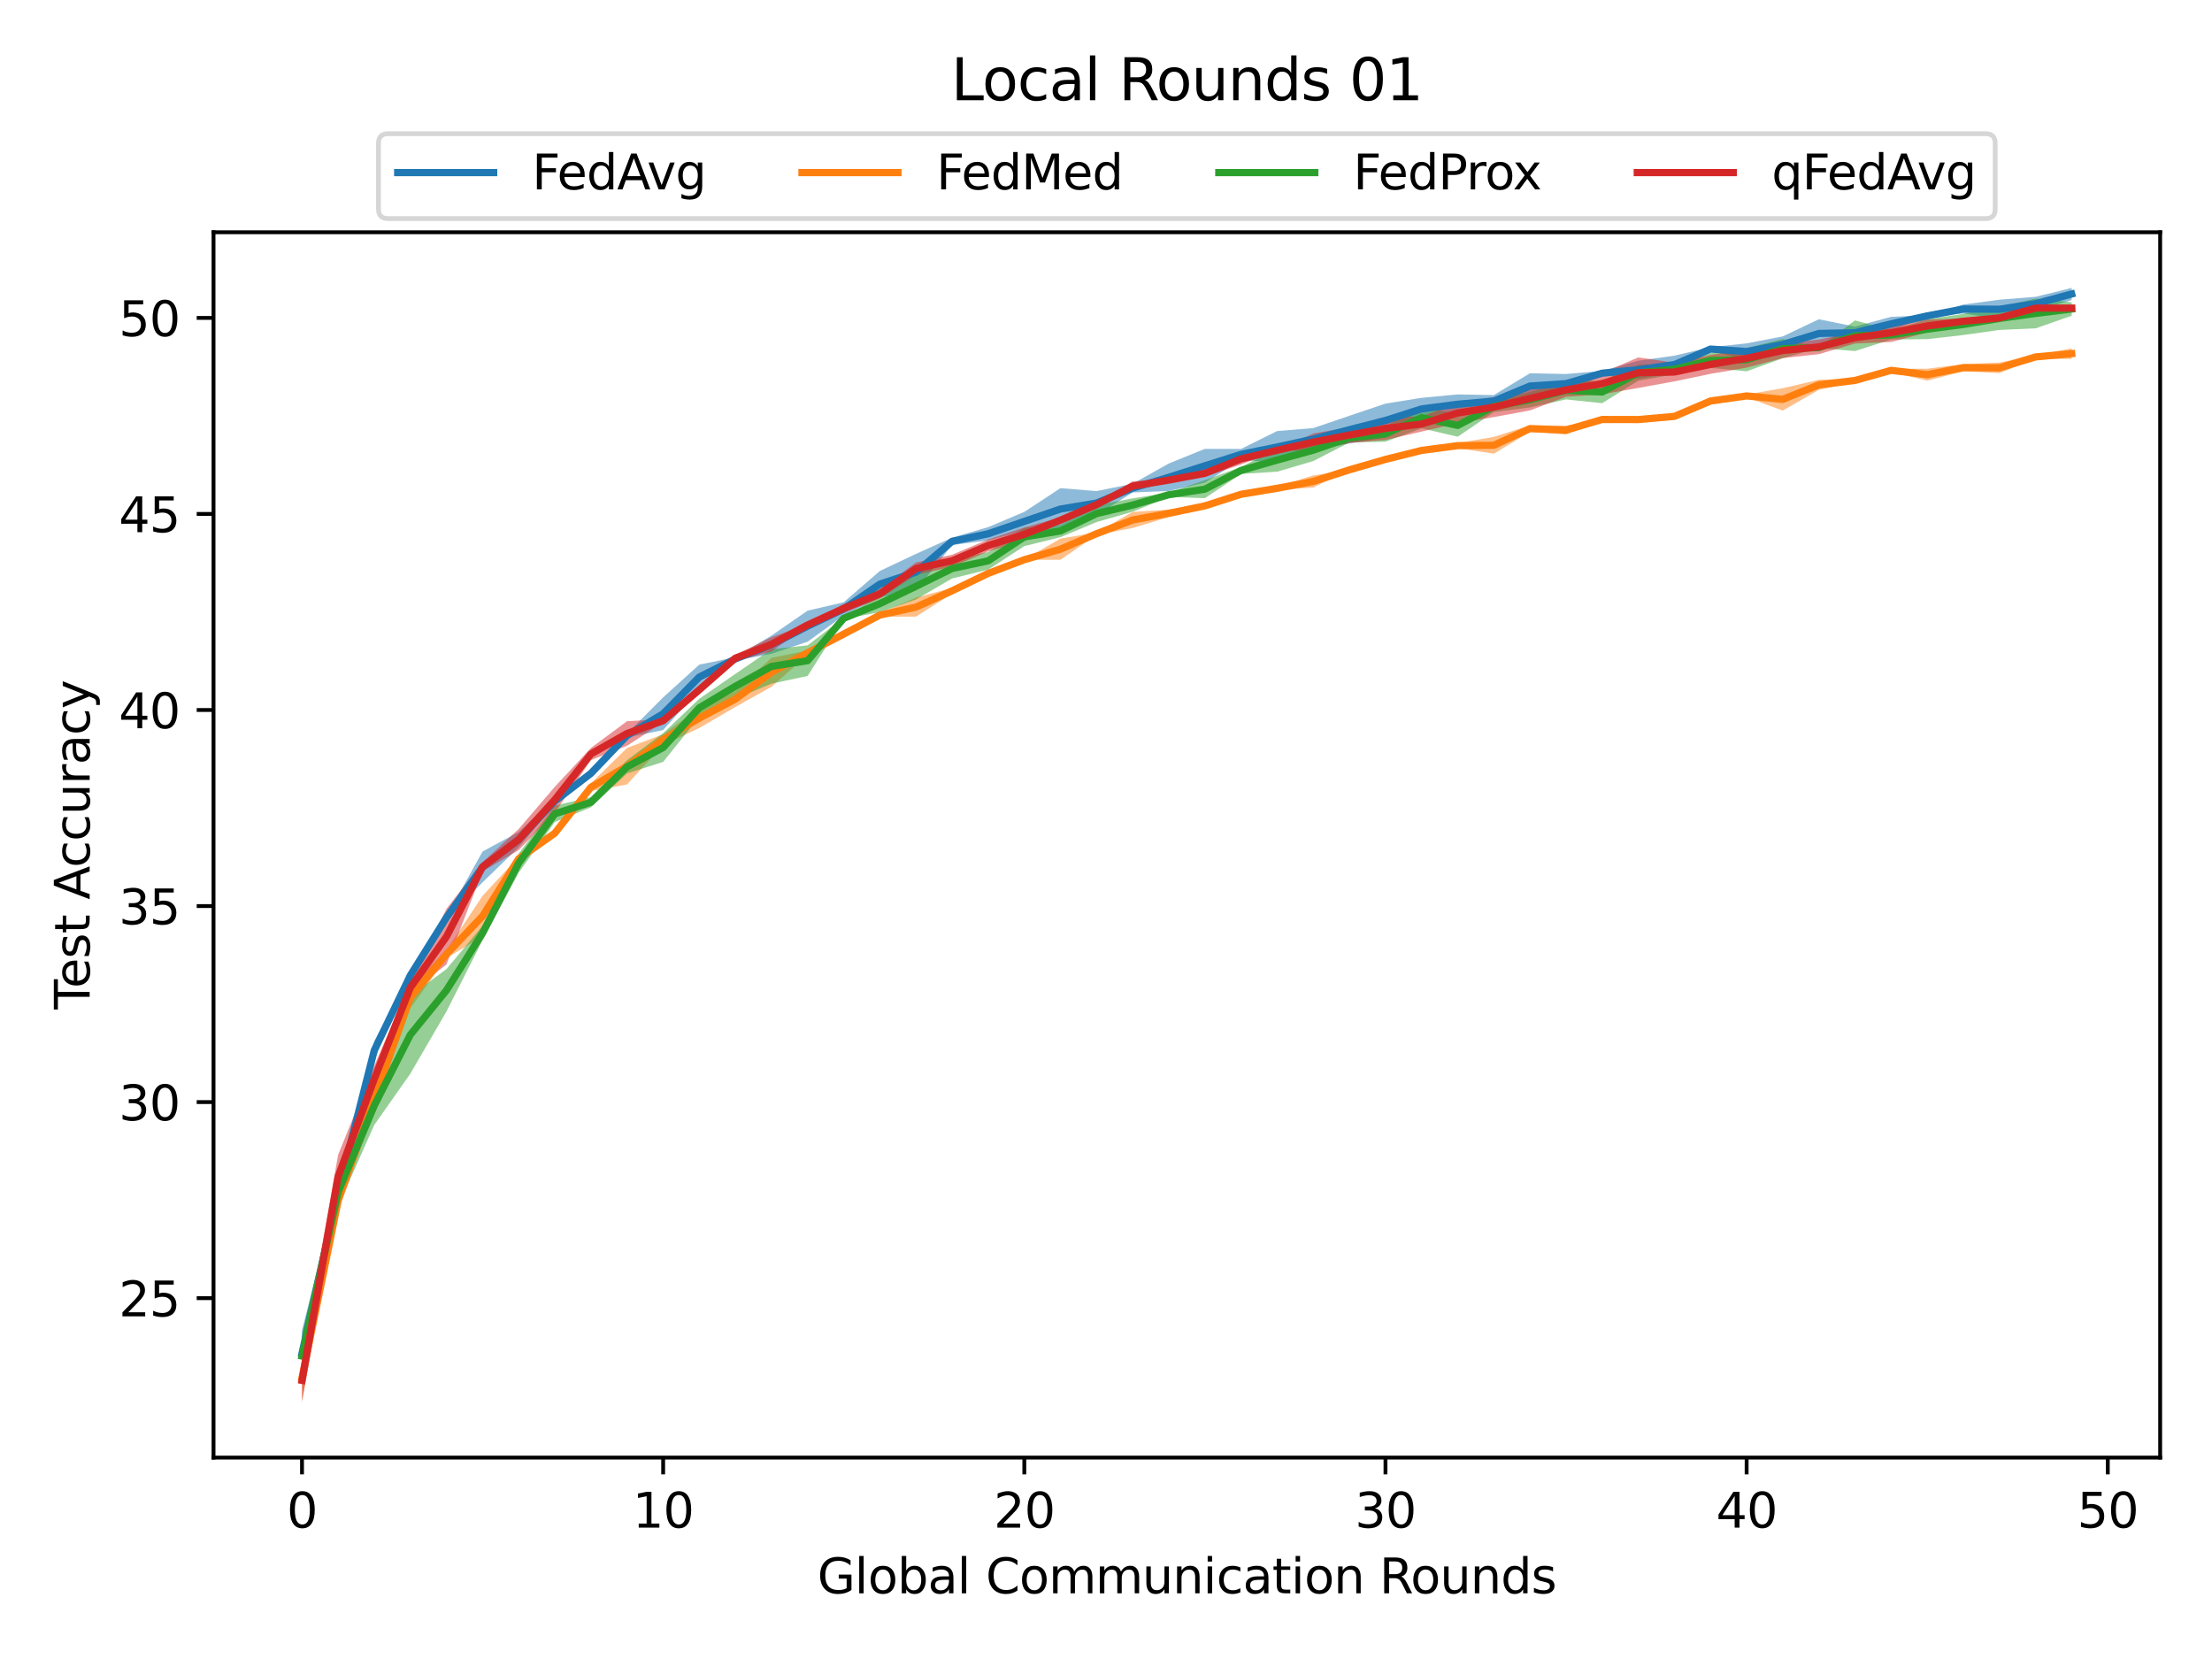 <?xml version="1.0" encoding="utf-8" standalone="no"?>
<!DOCTYPE svg PUBLIC "-//W3C//DTD SVG 1.1//EN"
  "http://www.w3.org/Graphics/SVG/1.1/DTD/svg11.dtd">
<svg height="345.6pt" version="1.1" viewBox="0 0 460.8 345.6" width="460.8pt" xmlns="http://www.w3.org/2000/svg" xmlns:xlink="http://www.w3.org/1999/xlink">
 <defs>
  <style type="text/css">*{stroke-linecap:butt;stroke-linejoin:round;}</style>
 </defs>
 <g id="figure_1">
  <g id="patch_1">
   <path d="M 0 345.6 
L 460.8 345.6 
L 460.8 0 
L 0 0 
z
" style="fill:#ffffff;"/>
  </g>
  <g id="axes_1">
   <g id="patch_2">
    <path d="M 44.48 303.64 
L 450 303.64 
L 450 48.38 
L 44.48 48.38 
z
" style="fill:#ffffff;"/>
   </g>
   <g id="PolyCollection_1">
    <path clip-path="url(#pcf0640c886)" d="M 62.913 277.108 
L 62.913 286.745 
L 70.436 249.225 
L 77.96 220.757 
L 85.483 203.522 
L 93.007 191.373 
L 100.531 183.806 
L 108.054 176.508 
L 115.578 167.582 
L 123.101 161.579 
L 130.625 153.632 
L 138.148 152.084 
L 145.672 143.632 
L 153.195 137.598 
L 160.719 136.192 
L 168.243 133.68 
L 175.766 128.229 
L 183.29 124.422 
L 190.813 123 
L 198.337 113.537 
L 205.86 112.574 
L 213.384 110.599 
L 220.908 110.394 
L 228.431 107.281 
L 235.955 102.59 
L 243.478 102.289 
L 251.002 100.552 
L 258.525 95.781 
L 266.049 96.428 
L 273.572 93.774 
L 281.096 92.4 
L 288.62 91.104 
L 296.143 87.487 
L 303.667 86.255 
L 311.19 84.785 
L 318.714 83.079 
L 326.237 81.91 
L 333.761 78.213 
L 341.285 78.877 
L 348.808 77.818 
L 356.332 73.111 
L 363.855 74.943 
L 371.379 73.442 
L 378.902 72.416 
L 386.426 70.599 
L 393.949 68.909 
L 401.473 65.923 
L 408.997 65.307 
L 416.52 66.412 
L 424.044 64.69 
L 431.567 62.51 
L 431.567 59.983 
L 431.567 59.983 
L 424.044 61.831 
L 416.52 62.431 
L 408.997 63.442 
L 401.473 65.686 
L 393.949 66.002 
L 386.426 68.04 
L 378.902 66.507 
L 371.379 70.078 
L 363.855 71.531 
L 356.332 72.321 
L 348.808 74.09 
L 341.285 75.149 
L 333.761 77.266 
L 326.237 77.913 
L 318.714 77.755 
L 311.19 82.305 
L 303.667 82.163 
L 296.143 82.874 
L 288.62 84.074 
L 281.096 86.618 
L 273.572 89.177 
L 266.049 89.793 
L 258.525 93.522 
L 251.002 93.506 
L 243.478 96.555 
L 235.955 100.773 
L 228.431 102.305 
L 220.908 101.689 
L 213.384 106.634 
L 205.86 109.809 
L 198.337 112.005 
L 190.813 115.386 
L 183.29 118.94 
L 175.766 125.465 
L 168.243 127.203 
L 160.719 132.4 
L 153.195 136.918 
L 145.672 138.451 
L 138.148 145.275 
L 130.625 152.811 
L 123.101 160.631 
L 115.578 166.192 
L 108.054 173.316 
L 100.531 177.377 
L 93.007 190.899 
L 85.483 202.858 
L 77.96 216.887 
L 70.436 247.582 
L 62.913 277.108 
z
" style="fill:#1f77b4;fill-opacity:0.5;"/>
   </g>
   <g id="PolyCollection_2">
    <path clip-path="url(#pcf0640c886)" d="M 62.913 282.116 
L 62.913 291.942 
L 70.436 250.284 
L 77.96 230.947 
L 85.483 210.015 
L 93.007 199.588 
L 100.531 195.054 
L 108.054 179.288 
L 115.578 173.964 
L 123.101 164.801 
L 130.625 163.411 
L 138.148 155.196 
L 145.672 151.658 
L 153.195 147.282 
L 160.719 143.064 
L 168.243 136.444 
L 175.766 132.921 
L 183.29 128.482 
L 190.813 128.451 
L 198.337 123.68 
L 205.86 119.888 
L 213.384 116.618 
L 220.908 116.618 
L 228.431 111.421 
L 235.955 109.999 
L 243.478 107.708 
L 251.002 105.812 
L 258.525 103.49 
L 266.049 102.052 
L 273.572 101.563 
L 281.096 97.882 
L 288.62 95.891 
L 296.143 94.027 
L 303.667 93.364 
L 311.19 94.517 
L 318.714 89.967 
L 326.237 90.536 
L 333.761 87.503 
L 341.285 87.834 
L 348.808 86.997 
L 356.332 84.311 
L 363.855 82.779 
L 371.379 85.528 
L 378.902 81.215 
L 386.426 79.635 
L 393.949 77.471 
L 401.473 79.303 
L 408.997 77.345 
L 416.52 77.724 
L 424.044 74.738 
L 431.567 74.77 
L 431.567 72.574 
L 431.567 72.574 
L 424.044 73.964 
L 416.52 75.528 
L 408.997 75.844 
L 401.473 76.807 
L 393.949 76.823 
L 386.426 78.877 
L 378.902 79.114 
L 371.379 80.867 
L 363.855 82.179 
L 356.332 82.763 
L 348.808 86.476 
L 341.285 86.965 
L 333.761 87.266 
L 326.237 88.656 
L 318.714 88.608 
L 311.19 91.01 
L 303.667 92.305 
L 296.143 93.632 
L 288.62 95.512 
L 281.096 97.866 
L 273.572 99.035 
L 266.049 101.389 
L 258.525 102.447 
L 251.002 104.943 
L 243.478 106.16 
L 235.955 106.65 
L 228.431 110.931 
L 220.908 112.195 
L 213.384 116.571 
L 205.86 119.003 
L 198.337 122.463 
L 190.813 124.501 
L 183.29 127.771 
L 175.766 131.247 
L 168.243 135.544 
L 160.719 137.029 
L 153.195 143.98 
L 145.672 147.55 
L 138.148 152.953 
L 130.625 155.812 
L 123.101 163.19 
L 115.578 173.158 
L 108.054 178.467 
L 100.531 186.618 
L 93.007 197.945 
L 85.483 205.512 
L 77.96 227.061 
L 70.436 250.031 
L 62.913 282.116 
z
" style="fill:#ff7f0e;fill-opacity:0.5;"/>
   </g>
   <g id="PolyCollection_3">
    <path clip-path="url(#pcf0640c886)" d="M 62.913 277.882 
L 62.913 287.108 
L 70.436 251.295 
L 77.96 234.359 
L 85.483 223.664 
L 93.007 210.71 
L 100.531 195.86 
L 108.054 181.784 
L 115.578 171.247 
L 123.101 168.182 
L 130.625 161.121 
L 138.148 158.719 
L 145.672 149.335 
L 153.195 145.544 
L 160.719 142.416 
L 168.243 140.82 
L 175.766 128.956 
L 183.29 127.519 
L 190.813 124.88 
L 198.337 120.504 
L 205.86 118.656 
L 213.384 113.759 
L 220.908 111.91 
L 228.431 108.751 
L 235.955 106.602 
L 243.478 103.522 
L 251.002 103.774 
L 258.525 98.735 
L 266.049 98.261 
L 273.572 96.049 
L 281.096 92.179 
L 288.62 92.005 
L 296.143 89.225 
L 303.667 90.978 
L 311.19 85.86 
L 318.714 84.88 
L 326.237 83.206 
L 333.761 83.995 
L 341.285 79.303 
L 348.808 77.992 
L 356.332 76.649 
L 363.855 77.345 
L 371.379 74.627 
L 378.902 72.51 
L 386.426 73.127 
L 393.949 70.725 
L 401.473 70.646 
L 408.997 69.793 
L 416.52 68.735 
L 424.044 68.403 
L 431.567 65.781 
L 431.567 62.969 
L 431.567 62.969 
L 424.044 62.179 
L 416.52 63.948 
L 408.997 65.386 
L 401.473 66.507 
L 393.949 68.814 
L 386.426 66.744 
L 378.902 72.337 
L 371.379 70.615 
L 363.855 72.51 
L 356.332 73.553 
L 348.808 75.844 
L 341.285 76.002 
L 333.761 79.335 
L 326.237 79.43 
L 318.714 81.657 
L 311.19 83.458 
L 303.667 86.27 
L 296.143 84.785 
L 288.62 88.782 
L 281.096 90.22 
L 273.572 91.515 
L 266.049 93.427 
L 258.525 97.281 
L 251.002 100.03 
L 243.478 102.605 
L 235.955 103.822 
L 228.431 105.228 
L 220.908 109.304 
L 213.384 109.936 
L 205.86 115.007 
L 198.337 116.349 
L 190.813 119.398 
L 183.29 123.98 
L 175.766 128.656 
L 168.243 134.438 
L 160.719 135.228 
L 153.195 140.378 
L 145.672 145.575 
L 138.148 152.732 
L 130.625 158.356 
L 123.101 166.065 
L 115.578 167.819 
L 108.054 177.819 
L 100.531 192.874 
L 93.007 201.879 
L 85.483 207.44 
L 77.96 226.287 
L 70.436 245.307 
L 62.913 277.882 
z
" style="fill:#2ca02c;fill-opacity:0.5;"/>
   </g>
   <g id="PolyCollection_4">
    <path clip-path="url(#pcf0640c886)" d="M 62.913 283.096 
L 62.913 292.037 
L 70.436 249.699 
L 77.96 227.566 
L 85.483 206.792 
L 93.007 200.915 
L 100.531 181.531 
L 108.054 177.092 
L 115.578 169.288 
L 123.101 158.34 
L 130.625 155.354 
L 138.148 150.457 
L 145.672 144.58 
L 153.195 137.771 
L 160.719 135.718 
L 168.243 130.283 
L 175.766 127.676 
L 183.29 124.691 
L 190.813 119.73 
L 198.337 118.071 
L 205.86 114.864 
L 213.384 112.732 
L 220.908 108.94 
L 228.431 105.323 
L 235.955 102.274 
L 243.478 100.093 
L 251.002 99.319 
L 258.525 96.76 
L 266.049 93.853 
L 273.572 93.885 
L 281.096 92.258 
L 288.62 91.657 
L 296.143 89.904 
L 303.667 88.15 
L 311.19 86.886 
L 318.714 85.496 
L 326.237 82.668 
L 333.761 82.131 
L 341.285 80.82 
L 348.808 79.446 
L 356.332 77.882 
L 363.855 76.586 
L 371.379 74.596 
L 378.902 73.774 
L 386.426 71.563 
L 393.949 71.247 
L 401.473 69.24 
L 408.997 67.471 
L 416.52 66.507 
L 424.044 65.101 
L 431.567 64.501 
L 431.567 63.869 
L 431.567 63.869 
L 424.044 63.269 
L 416.52 65.939 
L 408.997 66.365 
L 401.473 66.57 
L 393.949 67.392 
L 386.426 69.13 
L 378.902 70.757 
L 371.379 71.452 
L 363.855 72.7 
L 356.332 73.948 
L 348.808 75.559 
L 341.285 74.454 
L 333.761 77.676 
L 326.237 79.777 
L 318.714 80.52 
L 311.19 82.732 
L 303.667 83.916 
L 296.143 86.76 
L 288.62 86.839 
L 281.096 88.988 
L 273.572 90.299 
L 266.049 93.743 
L 258.525 94.438 
L 251.002 97.882 
L 243.478 99.935 
L 235.955 100.251 
L 228.431 104.928 
L 220.908 107.771 
L 213.384 109.888 
L 205.86 112.384 
L 198.337 115.56 
L 190.813 117.171 
L 183.29 122.7 
L 175.766 125.797 
L 168.243 130.094 
L 160.719 132.716 
L 153.195 136.428 
L 145.672 142.811 
L 138.148 149.825 
L 130.625 150.236 
L 123.101 155.812 
L 115.578 163.901 
L 108.054 172.7 
L 100.531 179.604 
L 93.007 189.32 
L 85.483 204.691 
L 77.96 222.021 
L 70.436 240.568 
L 62.913 283.096 
z
" style="fill:#d62728;fill-opacity:0.5;"/>
   </g>
   <g id="matplotlib.axis_1">
    <g id="xtick_1">
     <g id="line2d_1">
      <defs>
       <path d="M 0 0 
L 0 3.5 
" id="m802c43c817" style="stroke:#000000;stroke-width:0.8;"/>
      </defs>
      <g>
       <use style="stroke:#000000;stroke-width:0.8;" x="62.913" xlink:href="#m802c43c817" y="303.64"/>
      </g>
     </g>
     <g id="text_1">
      <!-- 0 -->
      <g transform="translate(59.731 318.238)scale(0.1 -0.1)">
       <defs>
        <path d="M 2034 4250 
Q 1547 4250 1301 3770 
Q 1056 3291 1056 2328 
Q 1056 1369 1301 889 
Q 1547 409 2034 409 
Q 2525 409 2770 889 
Q 3016 1369 3016 2328 
Q 3016 3291 2770 3770 
Q 2525 4250 2034 4250 
z
M 2034 4750 
Q 2819 4750 3233 4129 
Q 3647 3509 3647 2328 
Q 3647 1150 3233 529 
Q 2819 -91 2034 -91 
Q 1250 -91 836 529 
Q 422 1150 422 2328 
Q 422 3509 836 4129 
Q 1250 4750 2034 4750 
z
" id="DejaVuSans-30" transform="scale(0.016)"/>
       </defs>
       <use xlink:href="#DejaVuSans-30"/>
      </g>
     </g>
    </g>
    <g id="xtick_2">
     <g id="line2d_2">
      <g>
       <use style="stroke:#000000;stroke-width:0.8;" x="138.148" xlink:href="#m802c43c817" y="303.64"/>
      </g>
     </g>
     <g id="text_2">
      <!-- 10 -->
      <g transform="translate(131.786 318.238)scale(0.1 -0.1)">
       <defs>
        <path d="M 794 531 
L 1825 531 
L 1825 4091 
L 703 3866 
L 703 4441 
L 1819 4666 
L 2450 4666 
L 2450 531 
L 3481 531 
L 3481 0 
L 794 0 
L 794 531 
z
" id="DejaVuSans-31" transform="scale(0.016)"/>
       </defs>
       <use xlink:href="#DejaVuSans-31"/>
       <use x="63.623" xlink:href="#DejaVuSans-30"/>
      </g>
     </g>
    </g>
    <g id="xtick_3">
     <g id="line2d_3">
      <g>
       <use style="stroke:#000000;stroke-width:0.8;" x="213.384" xlink:href="#m802c43c817" y="303.64"/>
      </g>
     </g>
     <g id="text_3">
      <!-- 20 -->
      <g transform="translate(207.021 318.238)scale(0.1 -0.1)">
       <defs>
        <path d="M 1228 531 
L 3431 531 
L 3431 0 
L 469 0 
L 469 531 
Q 828 903 1448 1529 
Q 2069 2156 2228 2338 
Q 2531 2678 2651 2914 
Q 2772 3150 2772 3378 
Q 2772 3750 2511 3984 
Q 2250 4219 1831 4219 
Q 1534 4219 1204 4116 
Q 875 4013 500 3803 
L 500 4441 
Q 881 4594 1212 4672 
Q 1544 4750 1819 4750 
Q 2544 4750 2975 4387 
Q 3406 4025 3406 3419 
Q 3406 3131 3298 2873 
Q 3191 2616 2906 2266 
Q 2828 2175 2409 1742 
Q 1991 1309 1228 531 
z
" id="DejaVuSans-32" transform="scale(0.016)"/>
       </defs>
       <use xlink:href="#DejaVuSans-32"/>
       <use x="63.623" xlink:href="#DejaVuSans-30"/>
      </g>
     </g>
    </g>
    <g id="xtick_4">
     <g id="line2d_4">
      <g>
       <use style="stroke:#000000;stroke-width:0.8;" x="288.62" xlink:href="#m802c43c817" y="303.64"/>
      </g>
     </g>
     <g id="text_4">
      <!-- 30 -->
      <g transform="translate(282.257 318.238)scale(0.1 -0.1)">
       <defs>
        <path d="M 2597 2516 
Q 3050 2419 3304 2112 
Q 3559 1806 3559 1356 
Q 3559 666 3084 287 
Q 2609 -91 1734 -91 
Q 1441 -91 1130 -33 
Q 819 25 488 141 
L 488 750 
Q 750 597 1062 519 
Q 1375 441 1716 441 
Q 2309 441 2620 675 
Q 2931 909 2931 1356 
Q 2931 1769 2642 2001 
Q 2353 2234 1838 2234 
L 1294 2234 
L 1294 2753 
L 1863 2753 
Q 2328 2753 2575 2939 
Q 2822 3125 2822 3475 
Q 2822 3834 2567 4026 
Q 2313 4219 1838 4219 
Q 1578 4219 1281 4162 
Q 984 4106 628 3988 
L 628 4550 
Q 988 4650 1302 4700 
Q 1616 4750 1894 4750 
Q 2613 4750 3031 4423 
Q 3450 4097 3450 3541 
Q 3450 3153 3228 2886 
Q 3006 2619 2597 2516 
z
" id="DejaVuSans-33" transform="scale(0.016)"/>
       </defs>
       <use xlink:href="#DejaVuSans-33"/>
       <use x="63.623" xlink:href="#DejaVuSans-30"/>
      </g>
     </g>
    </g>
    <g id="xtick_5">
     <g id="line2d_5">
      <g>
       <use style="stroke:#000000;stroke-width:0.8;" x="363.855" xlink:href="#m802c43c817" y="303.64"/>
      </g>
     </g>
     <g id="text_5">
      <!-- 40 -->
      <g transform="translate(357.493 318.238)scale(0.1 -0.1)">
       <defs>
        <path d="M 2419 4116 
L 825 1625 
L 2419 1625 
L 2419 4116 
z
M 2253 4666 
L 3047 4666 
L 3047 1625 
L 3713 1625 
L 3713 1100 
L 3047 1100 
L 3047 0 
L 2419 0 
L 2419 1100 
L 313 1100 
L 313 1709 
L 2253 4666 
z
" id="DejaVuSans-34" transform="scale(0.016)"/>
       </defs>
       <use xlink:href="#DejaVuSans-34"/>
       <use x="63.623" xlink:href="#DejaVuSans-30"/>
      </g>
     </g>
    </g>
    <g id="xtick_6">
     <g id="line2d_6">
      <g>
       <use style="stroke:#000000;stroke-width:0.8;" x="439.091" xlink:href="#m802c43c817" y="303.64"/>
      </g>
     </g>
     <g id="text_6">
      <!-- 50 -->
      <g transform="translate(432.728 318.238)scale(0.1 -0.1)">
       <defs>
        <path d="M 691 4666 
L 3169 4666 
L 3169 4134 
L 1269 4134 
L 1269 2991 
Q 1406 3038 1543 3061 
Q 1681 3084 1819 3084 
Q 2600 3084 3056 2656 
Q 3513 2228 3513 1497 
Q 3513 744 3044 326 
Q 2575 -91 1722 -91 
Q 1428 -91 1123 -41 
Q 819 9 494 109 
L 494 744 
Q 775 591 1075 516 
Q 1375 441 1709 441 
Q 2250 441 2565 725 
Q 2881 1009 2881 1497 
Q 2881 1984 2565 2268 
Q 2250 2553 1709 2553 
Q 1456 2553 1204 2497 
Q 953 2441 691 2322 
L 691 4666 
z
" id="DejaVuSans-35" transform="scale(0.016)"/>
       </defs>
       <use xlink:href="#DejaVuSans-35"/>
       <use x="63.623" xlink:href="#DejaVuSans-30"/>
      </g>
     </g>
    </g>
    <g id="text_7">
     <!-- Global Communication Rounds -->
     <g transform="translate(170.278 331.917)scale(0.1 -0.1)">
      <defs>
       <path d="M 3809 666 
L 3809 1919 
L 2778 1919 
L 2778 2438 
L 4434 2438 
L 4434 434 
Q 4069 175 3628 42 
Q 3188 -91 2688 -91 
Q 1594 -91 976 548 
Q 359 1188 359 2328 
Q 359 3472 976 4111 
Q 1594 4750 2688 4750 
Q 3144 4750 3555 4637 
Q 3966 4525 4313 4306 
L 4313 3634 
Q 3963 3931 3569 4081 
Q 3175 4231 2741 4231 
Q 1884 4231 1454 3753 
Q 1025 3275 1025 2328 
Q 1025 1384 1454 906 
Q 1884 428 2741 428 
Q 3075 428 3337 486 
Q 3600 544 3809 666 
z
" id="DejaVuSans-47" transform="scale(0.016)"/>
       <path d="M 603 4863 
L 1178 4863 
L 1178 0 
L 603 0 
L 603 4863 
z
" id="DejaVuSans-6c" transform="scale(0.016)"/>
       <path d="M 1959 3097 
Q 1497 3097 1228 2736 
Q 959 2375 959 1747 
Q 959 1119 1226 758 
Q 1494 397 1959 397 
Q 2419 397 2687 759 
Q 2956 1122 2956 1747 
Q 2956 2369 2687 2733 
Q 2419 3097 1959 3097 
z
M 1959 3584 
Q 2709 3584 3137 3096 
Q 3566 2609 3566 1747 
Q 3566 888 3137 398 
Q 2709 -91 1959 -91 
Q 1206 -91 779 398 
Q 353 888 353 1747 
Q 353 2609 779 3096 
Q 1206 3584 1959 3584 
z
" id="DejaVuSans-6f" transform="scale(0.016)"/>
       <path d="M 3116 1747 
Q 3116 2381 2855 2742 
Q 2594 3103 2138 3103 
Q 1681 3103 1420 2742 
Q 1159 2381 1159 1747 
Q 1159 1113 1420 752 
Q 1681 391 2138 391 
Q 2594 391 2855 752 
Q 3116 1113 3116 1747 
z
M 1159 2969 
Q 1341 3281 1617 3432 
Q 1894 3584 2278 3584 
Q 2916 3584 3314 3078 
Q 3713 2572 3713 1747 
Q 3713 922 3314 415 
Q 2916 -91 2278 -91 
Q 1894 -91 1617 61 
Q 1341 213 1159 525 
L 1159 0 
L 581 0 
L 581 4863 
L 1159 4863 
L 1159 2969 
z
" id="DejaVuSans-62" transform="scale(0.016)"/>
       <path d="M 2194 1759 
Q 1497 1759 1228 1600 
Q 959 1441 959 1056 
Q 959 750 1161 570 
Q 1363 391 1709 391 
Q 2188 391 2477 730 
Q 2766 1069 2766 1631 
L 2766 1759 
L 2194 1759 
z
M 3341 1997 
L 3341 0 
L 2766 0 
L 2766 531 
Q 2569 213 2275 61 
Q 1981 -91 1556 -91 
Q 1019 -91 701 211 
Q 384 513 384 1019 
Q 384 1609 779 1909 
Q 1175 2209 1959 2209 
L 2766 2209 
L 2766 2266 
Q 2766 2663 2505 2880 
Q 2244 3097 1772 3097 
Q 1472 3097 1187 3025 
Q 903 2953 641 2809 
L 641 3341 
Q 956 3463 1253 3523 
Q 1550 3584 1831 3584 
Q 2591 3584 2966 3190 
Q 3341 2797 3341 1997 
z
" id="DejaVuSans-61" transform="scale(0.016)"/>
       <path id="DejaVuSans-20" transform="scale(0.016)"/>
       <path d="M 4122 4306 
L 4122 3641 
Q 3803 3938 3442 4084 
Q 3081 4231 2675 4231 
Q 1875 4231 1450 3742 
Q 1025 3253 1025 2328 
Q 1025 1406 1450 917 
Q 1875 428 2675 428 
Q 3081 428 3442 575 
Q 3803 722 4122 1019 
L 4122 359 
Q 3791 134 3420 21 
Q 3050 -91 2638 -91 
Q 1578 -91 968 557 
Q 359 1206 359 2328 
Q 359 3453 968 4101 
Q 1578 4750 2638 4750 
Q 3056 4750 3426 4639 
Q 3797 4528 4122 4306 
z
" id="DejaVuSans-43" transform="scale(0.016)"/>
       <path d="M 3328 2828 
Q 3544 3216 3844 3400 
Q 4144 3584 4550 3584 
Q 5097 3584 5394 3201 
Q 5691 2819 5691 2113 
L 5691 0 
L 5113 0 
L 5113 2094 
Q 5113 2597 4934 2840 
Q 4756 3084 4391 3084 
Q 3944 3084 3684 2787 
Q 3425 2491 3425 1978 
L 3425 0 
L 2847 0 
L 2847 2094 
Q 2847 2600 2669 2842 
Q 2491 3084 2119 3084 
Q 1678 3084 1418 2786 
Q 1159 2488 1159 1978 
L 1159 0 
L 581 0 
L 581 3500 
L 1159 3500 
L 1159 2956 
Q 1356 3278 1631 3431 
Q 1906 3584 2284 3584 
Q 2666 3584 2933 3390 
Q 3200 3197 3328 2828 
z
" id="DejaVuSans-6d" transform="scale(0.016)"/>
       <path d="M 544 1381 
L 544 3500 
L 1119 3500 
L 1119 1403 
Q 1119 906 1312 657 
Q 1506 409 1894 409 
Q 2359 409 2629 706 
Q 2900 1003 2900 1516 
L 2900 3500 
L 3475 3500 
L 3475 0 
L 2900 0 
L 2900 538 
Q 2691 219 2414 64 
Q 2138 -91 1772 -91 
Q 1169 -91 856 284 
Q 544 659 544 1381 
z
M 1991 3584 
L 1991 3584 
z
" id="DejaVuSans-75" transform="scale(0.016)"/>
       <path d="M 3513 2113 
L 3513 0 
L 2938 0 
L 2938 2094 
Q 2938 2591 2744 2837 
Q 2550 3084 2163 3084 
Q 1697 3084 1428 2787 
Q 1159 2491 1159 1978 
L 1159 0 
L 581 0 
L 581 3500 
L 1159 3500 
L 1159 2956 
Q 1366 3272 1645 3428 
Q 1925 3584 2291 3584 
Q 2894 3584 3203 3211 
Q 3513 2838 3513 2113 
z
" id="DejaVuSans-6e" transform="scale(0.016)"/>
       <path d="M 603 3500 
L 1178 3500 
L 1178 0 
L 603 0 
L 603 3500 
z
M 603 4863 
L 1178 4863 
L 1178 4134 
L 603 4134 
L 603 4863 
z
" id="DejaVuSans-69" transform="scale(0.016)"/>
       <path d="M 3122 3366 
L 3122 2828 
Q 2878 2963 2633 3030 
Q 2388 3097 2138 3097 
Q 1578 3097 1268 2742 
Q 959 2388 959 1747 
Q 959 1106 1268 751 
Q 1578 397 2138 397 
Q 2388 397 2633 464 
Q 2878 531 3122 666 
L 3122 134 
Q 2881 22 2623 -34 
Q 2366 -91 2075 -91 
Q 1284 -91 818 406 
Q 353 903 353 1747 
Q 353 2603 823 3093 
Q 1294 3584 2113 3584 
Q 2378 3584 2631 3529 
Q 2884 3475 3122 3366 
z
" id="DejaVuSans-63" transform="scale(0.016)"/>
       <path d="M 1172 4494 
L 1172 3500 
L 2356 3500 
L 2356 3053 
L 1172 3053 
L 1172 1153 
Q 1172 725 1289 603 
Q 1406 481 1766 481 
L 2356 481 
L 2356 0 
L 1766 0 
Q 1100 0 847 248 
Q 594 497 594 1153 
L 594 3053 
L 172 3053 
L 172 3500 
L 594 3500 
L 594 4494 
L 1172 4494 
z
" id="DejaVuSans-74" transform="scale(0.016)"/>
       <path d="M 2841 2188 
Q 3044 2119 3236 1894 
Q 3428 1669 3622 1275 
L 4263 0 
L 3584 0 
L 2988 1197 
Q 2756 1666 2539 1819 
Q 2322 1972 1947 1972 
L 1259 1972 
L 1259 0 
L 628 0 
L 628 4666 
L 2053 4666 
Q 2853 4666 3247 4331 
Q 3641 3997 3641 3322 
Q 3641 2881 3436 2590 
Q 3231 2300 2841 2188 
z
M 1259 4147 
L 1259 2491 
L 2053 2491 
Q 2509 2491 2742 2702 
Q 2975 2913 2975 3322 
Q 2975 3731 2742 3939 
Q 2509 4147 2053 4147 
L 1259 4147 
z
" id="DejaVuSans-52" transform="scale(0.016)"/>
       <path d="M 2906 2969 
L 2906 4863 
L 3481 4863 
L 3481 0 
L 2906 0 
L 2906 525 
Q 2725 213 2448 61 
Q 2172 -91 1784 -91 
Q 1150 -91 751 415 
Q 353 922 353 1747 
Q 353 2572 751 3078 
Q 1150 3584 1784 3584 
Q 2172 3584 2448 3432 
Q 2725 3281 2906 2969 
z
M 947 1747 
Q 947 1113 1208 752 
Q 1469 391 1925 391 
Q 2381 391 2643 752 
Q 2906 1113 2906 1747 
Q 2906 2381 2643 2742 
Q 2381 3103 1925 3103 
Q 1469 3103 1208 2742 
Q 947 2381 947 1747 
z
" id="DejaVuSans-64" transform="scale(0.016)"/>
       <path d="M 2834 3397 
L 2834 2853 
Q 2591 2978 2328 3040 
Q 2066 3103 1784 3103 
Q 1356 3103 1142 2972 
Q 928 2841 928 2578 
Q 928 2378 1081 2264 
Q 1234 2150 1697 2047 
L 1894 2003 
Q 2506 1872 2764 1633 
Q 3022 1394 3022 966 
Q 3022 478 2636 193 
Q 2250 -91 1575 -91 
Q 1294 -91 989 -36 
Q 684 19 347 128 
L 347 722 
Q 666 556 975 473 
Q 1284 391 1588 391 
Q 1994 391 2212 530 
Q 2431 669 2431 922 
Q 2431 1156 2273 1281 
Q 2116 1406 1581 1522 
L 1381 1569 
Q 847 1681 609 1914 
Q 372 2147 372 2553 
Q 372 3047 722 3315 
Q 1072 3584 1716 3584 
Q 2034 3584 2315 3537 
Q 2597 3491 2834 3397 
z
" id="DejaVuSans-73" transform="scale(0.016)"/>
      </defs>
      <use xlink:href="#DejaVuSans-47"/>
      <use x="77.49" xlink:href="#DejaVuSans-6c"/>
      <use x="105.273" xlink:href="#DejaVuSans-6f"/>
      <use x="166.455" xlink:href="#DejaVuSans-62"/>
      <use x="229.932" xlink:href="#DejaVuSans-61"/>
      <use x="291.211" xlink:href="#DejaVuSans-6c"/>
      <use x="318.994" xlink:href="#DejaVuSans-20"/>
      <use x="350.781" xlink:href="#DejaVuSans-43"/>
      <use x="420.605" xlink:href="#DejaVuSans-6f"/>
      <use x="481.787" xlink:href="#DejaVuSans-6d"/>
      <use x="579.199" xlink:href="#DejaVuSans-6d"/>
      <use x="676.611" xlink:href="#DejaVuSans-75"/>
      <use x="739.99" xlink:href="#DejaVuSans-6e"/>
      <use x="803.369" xlink:href="#DejaVuSans-69"/>
      <use x="831.152" xlink:href="#DejaVuSans-63"/>
      <use x="886.133" xlink:href="#DejaVuSans-61"/>
      <use x="947.412" xlink:href="#DejaVuSans-74"/>
      <use x="986.621" xlink:href="#DejaVuSans-69"/>
      <use x="1014.404" xlink:href="#DejaVuSans-6f"/>
      <use x="1075.586" xlink:href="#DejaVuSans-6e"/>
      <use x="1138.965" xlink:href="#DejaVuSans-20"/>
      <use x="1170.752" xlink:href="#DejaVuSans-52"/>
      <use x="1235.734" xlink:href="#DejaVuSans-6f"/>
      <use x="1296.916" xlink:href="#DejaVuSans-75"/>
      <use x="1360.295" xlink:href="#DejaVuSans-6e"/>
      <use x="1423.674" xlink:href="#DejaVuSans-64"/>
      <use x="1487.15" xlink:href="#DejaVuSans-73"/>
     </g>
    </g>
   </g>
   <g id="matplotlib.axis_2">
    <g id="ytick_1">
     <g id="line2d_7">
      <defs>
       <path d="M 0 0 
L -3.5 0 
" id="mf362c442b2" style="stroke:#000000;stroke-width:0.8;"/>
      </defs>
      <g>
       <use style="stroke:#000000;stroke-width:0.8;" x="44.48" xlink:href="#mf362c442b2" y="270.426"/>
      </g>
     </g>
     <g id="text_8">
      <!-- 25 -->
      <g transform="translate(24.755 274.225)scale(0.1 -0.1)">
       <use xlink:href="#DejaVuSans-32"/>
       <use x="63.623" xlink:href="#DejaVuSans-35"/>
      </g>
     </g>
    </g>
    <g id="ytick_2">
     <g id="line2d_8">
      <g>
       <use style="stroke:#000000;stroke-width:0.8;" x="44.48" xlink:href="#mf362c442b2" y="229.585"/>
      </g>
     </g>
     <g id="text_9">
      <!-- 30 -->
      <g transform="translate(24.755 233.384)scale(0.1 -0.1)">
       <use xlink:href="#DejaVuSans-33"/>
       <use x="63.623" xlink:href="#DejaVuSans-30"/>
      </g>
     </g>
    </g>
    <g id="ytick_3">
     <g id="line2d_9">
      <g>
       <use style="stroke:#000000;stroke-width:0.8;" x="44.48" xlink:href="#mf362c442b2" y="188.745"/>
      </g>
     </g>
     <g id="text_10">
      <!-- 35 -->
      <g transform="translate(24.755 192.544)scale(0.1 -0.1)">
       <use xlink:href="#DejaVuSans-33"/>
       <use x="63.623" xlink:href="#DejaVuSans-35"/>
      </g>
     </g>
    </g>
    <g id="ytick_4">
     <g id="line2d_10">
      <g>
       <use style="stroke:#000000;stroke-width:0.8;" x="44.48" xlink:href="#mf362c442b2" y="147.904"/>
      </g>
     </g>
     <g id="text_11">
      <!-- 40 -->
      <g transform="translate(24.755 151.703)scale(0.1 -0.1)">
       <use xlink:href="#DejaVuSans-34"/>
       <use x="63.623" xlink:href="#DejaVuSans-30"/>
      </g>
     </g>
    </g>
    <g id="ytick_5">
     <g id="line2d_11">
      <g>
       <use style="stroke:#000000;stroke-width:0.8;" x="44.48" xlink:href="#mf362c442b2" y="107.063"/>
      </g>
     </g>
     <g id="text_12">
      <!-- 45 -->
      <g transform="translate(24.755 110.863)scale(0.1 -0.1)">
       <use xlink:href="#DejaVuSans-34"/>
       <use x="63.623" xlink:href="#DejaVuSans-35"/>
      </g>
     </g>
    </g>
    <g id="ytick_6">
     <g id="line2d_12">
      <g>
       <use style="stroke:#000000;stroke-width:0.8;" x="44.48" xlink:href="#mf362c442b2" y="66.223"/>
      </g>
     </g>
     <g id="text_13">
      <!-- 50 -->
      <g transform="translate(24.755 70.022)scale(0.1 -0.1)">
       <use xlink:href="#DejaVuSans-35"/>
       <use x="63.623" xlink:href="#DejaVuSans-30"/>
      </g>
     </g>
    </g>
    <g id="text_14">
     <!-- Test Accuracy -->
     <g transform="translate(18.675 210.273)rotate(-90)scale(0.1 -0.1)">
      <defs>
       <path d="M -19 4666 
L 3928 4666 
L 3928 4134 
L 2272 4134 
L 2272 0 
L 1638 0 
L 1638 4134 
L -19 4134 
L -19 4666 
z
" id="DejaVuSans-54" transform="scale(0.016)"/>
       <path d="M 3597 1894 
L 3597 1613 
L 953 1613 
Q 991 1019 1311 708 
Q 1631 397 2203 397 
Q 2534 397 2845 478 
Q 3156 559 3463 722 
L 3463 178 
Q 3153 47 2828 -22 
Q 2503 -91 2169 -91 
Q 1331 -91 842 396 
Q 353 884 353 1716 
Q 353 2575 817 3079 
Q 1281 3584 2069 3584 
Q 2775 3584 3186 3129 
Q 3597 2675 3597 1894 
z
M 3022 2063 
Q 3016 2534 2758 2815 
Q 2500 3097 2075 3097 
Q 1594 3097 1305 2825 
Q 1016 2553 972 2059 
L 3022 2063 
z
" id="DejaVuSans-65" transform="scale(0.016)"/>
       <path d="M 2188 4044 
L 1331 1722 
L 3047 1722 
L 2188 4044 
z
M 1831 4666 
L 2547 4666 
L 4325 0 
L 3669 0 
L 3244 1197 
L 1141 1197 
L 716 0 
L 50 0 
L 1831 4666 
z
" id="DejaVuSans-41" transform="scale(0.016)"/>
       <path d="M 2631 2963 
Q 2534 3019 2420 3045 
Q 2306 3072 2169 3072 
Q 1681 3072 1420 2755 
Q 1159 2438 1159 1844 
L 1159 0 
L 581 0 
L 581 3500 
L 1159 3500 
L 1159 2956 
Q 1341 3275 1631 3429 
Q 1922 3584 2338 3584 
Q 2397 3584 2469 3576 
Q 2541 3569 2628 3553 
L 2631 2963 
z
" id="DejaVuSans-72" transform="scale(0.016)"/>
       <path d="M 2059 -325 
Q 1816 -950 1584 -1140 
Q 1353 -1331 966 -1331 
L 506 -1331 
L 506 -850 
L 844 -850 
Q 1081 -850 1212 -737 
Q 1344 -625 1503 -206 
L 1606 56 
L 191 3500 
L 800 3500 
L 1894 763 
L 2988 3500 
L 3597 3500 
L 2059 -325 
z
" id="DejaVuSans-79" transform="scale(0.016)"/>
      </defs>
      <use xlink:href="#DejaVuSans-54"/>
      <use x="44.084" xlink:href="#DejaVuSans-65"/>
      <use x="105.607" xlink:href="#DejaVuSans-73"/>
      <use x="157.707" xlink:href="#DejaVuSans-74"/>
      <use x="196.916" xlink:href="#DejaVuSans-20"/>
      <use x="228.703" xlink:href="#DejaVuSans-41"/>
      <use x="295.361" xlink:href="#DejaVuSans-63"/>
      <use x="350.342" xlink:href="#DejaVuSans-63"/>
      <use x="405.322" xlink:href="#DejaVuSans-75"/>
      <use x="468.701" xlink:href="#DejaVuSans-72"/>
      <use x="509.814" xlink:href="#DejaVuSans-61"/>
      <use x="571.094" xlink:href="#DejaVuSans-63"/>
      <use x="626.074" xlink:href="#DejaVuSans-79"/>
     </g>
    </g>
   </g>
   <g id="line2d_13">
    <path clip-path="url(#pcf0640c886)" d="M 62.913 281.927 
L 70.436 248.404 
L 77.96 218.822 
L 85.483 203.19 
L 93.007 191.136 
L 100.531 180.591 
L 108.054 174.912 
L 115.578 166.887 
L 123.101 161.105 
L 130.625 153.222 
L 138.148 148.68 
L 145.672 141.041 
L 153.195 137.258 
L 160.719 134.296 
L 168.243 130.441 
L 175.766 126.847 
L 183.29 121.681 
L 190.813 119.193 
L 198.337 112.771 
L 205.86 111.191 
L 213.384 108.616 
L 220.908 106.041 
L 228.431 104.793 
L 235.955 101.681 
L 243.478 99.422 
L 251.002 97.029 
L 258.525 94.651 
L 266.049 93.111 
L 273.572 91.476 
L 281.096 89.509 
L 288.62 87.589 
L 296.143 85.18 
L 303.667 84.209 
L 311.19 83.545 
L 318.714 80.417 
L 326.237 79.912 
L 333.761 77.74 
L 341.285 77.013 
L 348.808 75.954 
L 356.332 72.716 
L 363.855 73.237 
L 371.379 71.76 
L 378.902 69.461 
L 386.426 69.319 
L 393.949 67.455 
L 401.473 65.804 
L 408.997 64.375 
L 416.52 64.422 
L 424.044 63.261 
L 431.567 61.247 
" style="fill:none;stroke:#1f77b4;stroke-linecap:square;stroke-width:1.5;"/>
   </g>
   <g id="line2d_14">
    <path clip-path="url(#pcf0640c886)" d="M 62.913 287.029 
L 70.436 250.157 
L 77.96 229.004 
L 85.483 207.764 
L 93.007 198.767 
L 100.531 190.836 
L 108.054 178.877 
L 115.578 173.561 
L 123.101 163.996 
L 130.625 159.612 
L 138.148 154.075 
L 145.672 149.604 
L 153.195 145.631 
L 160.719 140.046 
L 168.243 135.994 
L 175.766 132.084 
L 183.29 128.127 
L 190.813 126.476 
L 198.337 123.071 
L 205.86 119.446 
L 213.384 116.594 
L 220.908 114.406 
L 228.431 111.176 
L 235.955 108.324 
L 243.478 106.934 
L 251.002 105.378 
L 258.525 102.969 
L 266.049 101.721 
L 273.572 100.299 
L 281.096 97.874 
L 288.62 95.702 
L 296.143 93.83 
L 303.667 92.834 
L 311.19 92.763 
L 318.714 89.288 
L 326.237 89.596 
L 333.761 87.384 
L 341.285 87.4 
L 348.808 86.736 
L 356.332 83.537 
L 363.855 82.479 
L 371.379 83.198 
L 378.902 80.164 
L 386.426 79.256 
L 393.949 77.147 
L 401.473 78.055 
L 408.997 76.594 
L 416.52 76.626 
L 424.044 74.351 
L 431.567 73.672 
" style="fill:none;stroke:#ff7f0e;stroke-linecap:square;stroke-width:1.5;"/>
   </g>
   <g id="line2d_15">
    <path clip-path="url(#pcf0640c886)" d="M 62.913 282.495 
L 70.436 248.301 
L 77.96 230.323 
L 85.483 215.552 
L 93.007 206.294 
L 100.531 194.367 
L 108.054 179.801 
L 115.578 169.533 
L 123.101 167.124 
L 130.625 159.738 
L 138.148 155.726 
L 145.672 147.455 
L 153.195 142.961 
L 160.719 138.822 
L 168.243 137.629 
L 175.766 128.806 
L 183.29 125.749 
L 190.813 122.139 
L 198.337 118.427 
L 205.86 116.831 
L 213.384 111.847 
L 220.908 110.607 
L 228.431 106.989 
L 235.955 105.212 
L 243.478 103.063 
L 251.002 101.902 
L 258.525 98.008 
L 266.049 95.844 
L 273.572 93.782 
L 281.096 91.199 
L 288.62 90.394 
L 296.143 87.005 
L 303.667 88.624 
L 311.19 84.659 
L 318.714 83.269 
L 326.237 81.318 
L 333.761 81.665 
L 341.285 77.653 
L 348.808 76.918 
L 356.332 75.101 
L 363.855 74.927 
L 371.379 72.621 
L 378.902 72.424 
L 386.426 69.935 
L 393.949 69.769 
L 401.473 68.577 
L 408.997 67.589 
L 416.52 66.341 
L 424.044 65.291 
L 431.567 64.375 
" style="fill:none;stroke:#2ca02c;stroke-linecap:square;stroke-width:1.5;"/>
   </g>
   <g id="line2d_16">
    <path clip-path="url(#pcf0640c886)" d="M 62.913 287.566 
L 70.436 245.133 
L 77.96 224.794 
L 85.483 205.742 
L 93.007 195.117 
L 100.531 180.568 
L 108.054 174.896 
L 115.578 166.594 
L 123.101 157.076 
L 130.625 152.795 
L 138.148 150.141 
L 145.672 143.696 
L 153.195 137.1 
L 160.719 134.217 
L 168.243 130.188 
L 175.766 126.737 
L 183.29 123.695 
L 190.813 118.451 
L 198.337 116.815 
L 205.86 113.624 
L 213.384 111.31 
L 220.908 108.356 
L 228.431 105.125 
L 235.955 101.262 
L 243.478 100.014 
L 251.002 98.601 
L 258.525 95.599 
L 266.049 93.798 
L 273.572 92.092 
L 281.096 90.623 
L 288.62 89.248 
L 296.143 88.332 
L 303.667 86.033 
L 311.19 84.809 
L 318.714 83.008 
L 326.237 81.223 
L 333.761 79.904 
L 341.285 77.637 
L 348.808 77.503 
L 356.332 75.915 
L 363.855 74.643 
L 371.379 73.024 
L 378.902 72.266 
L 386.426 70.346 
L 393.949 69.319 
L 401.473 67.905 
L 408.997 66.918 
L 416.52 66.223 
L 424.044 64.185 
L 431.567 64.185 
" style="fill:none;stroke:#d62728;stroke-linecap:square;stroke-width:1.5;"/>
   </g>
   <g id="patch_3">
    <path d="M 44.48 303.64 
L 44.48 48.38 
" style="fill:none;stroke:#000000;stroke-linecap:square;stroke-linejoin:miter;stroke-width:0.8;"/>
   </g>
   <g id="patch_4">
    <path d="M 450 303.64 
L 450 48.38 
" style="fill:none;stroke:#000000;stroke-linecap:square;stroke-linejoin:miter;stroke-width:0.8;"/>
   </g>
   <g id="patch_5">
    <path d="M 44.48 303.64 
L 450 303.64 
" style="fill:none;stroke:#000000;stroke-linecap:square;stroke-linejoin:miter;stroke-width:0.8;"/>
   </g>
   <g id="patch_6">
    <path d="M 44.48 48.38 
L 450 48.38 
" style="fill:none;stroke:#000000;stroke-linecap:square;stroke-linejoin:miter;stroke-width:0.8;"/>
   </g>
   <g id="text_15">
    <!-- Local Rounds 01 -->
    <g transform="translate(198.129 20.88)scale(0.12 -0.12)">
     <defs>
      <path d="M 628 4666 
L 1259 4666 
L 1259 531 
L 3531 531 
L 3531 0 
L 628 0 
L 628 4666 
z
" id="DejaVuSans-4c" transform="scale(0.016)"/>
     </defs>
     <use xlink:href="#DejaVuSans-4c"/>
     <use x="53.963" xlink:href="#DejaVuSans-6f"/>
     <use x="115.145" xlink:href="#DejaVuSans-63"/>
     <use x="170.125" xlink:href="#DejaVuSans-61"/>
     <use x="231.404" xlink:href="#DejaVuSans-6c"/>
     <use x="259.188" xlink:href="#DejaVuSans-20"/>
     <use x="290.975" xlink:href="#DejaVuSans-52"/>
     <use x="355.957" xlink:href="#DejaVuSans-6f"/>
     <use x="417.139" xlink:href="#DejaVuSans-75"/>
     <use x="480.518" xlink:href="#DejaVuSans-6e"/>
     <use x="543.896" xlink:href="#DejaVuSans-64"/>
     <use x="607.373" xlink:href="#DejaVuSans-73"/>
     <use x="659.473" xlink:href="#DejaVuSans-20"/>
     <use x="691.26" xlink:href="#DejaVuSans-30"/>
     <use x="754.883" xlink:href="#DejaVuSans-31"/>
    </g>
   </g>
   <g id="legend_1">
    <g id="patch_7">
     <path d="M 80.842 45.532 
L 413.638 45.532 
Q 415.638 45.532 415.638 43.532 
L 415.638 29.854 
Q 415.638 27.854 413.638 27.854 
L 80.842 27.854 
Q 78.842 27.854 78.842 29.854 
L 78.842 43.532 
Q 78.842 45.532 80.842 45.532 
z
" style="fill:#ffffff;opacity:0.8;stroke:#cccccc;stroke-linejoin:miter;"/>
    </g>
    <g id="line2d_17">
     <path d="M 82.842 35.952 
L 102.842 35.952 
" style="fill:none;stroke:#1f77b4;stroke-linecap:square;stroke-width:1.5;"/>
    </g>
    <g id="line2d_18"/>
    <g id="text_16">
     <!-- FedAvg -->
     <g transform="translate(110.842 39.452)scale(0.1 -0.1)">
      <defs>
       <path d="M 628 4666 
L 3309 4666 
L 3309 4134 
L 1259 4134 
L 1259 2759 
L 3109 2759 
L 3109 2228 
L 1259 2228 
L 1259 0 
L 628 0 
L 628 4666 
z
" id="DejaVuSans-46" transform="scale(0.016)"/>
       <path d="M 191 3500 
L 800 3500 
L 1894 563 
L 2988 3500 
L 3597 3500 
L 2284 0 
L 1503 0 
L 191 3500 
z
" id="DejaVuSans-76" transform="scale(0.016)"/>
       <path d="M 2906 1791 
Q 2906 2416 2648 2759 
Q 2391 3103 1925 3103 
Q 1463 3103 1205 2759 
Q 947 2416 947 1791 
Q 947 1169 1205 825 
Q 1463 481 1925 481 
Q 2391 481 2648 825 
Q 2906 1169 2906 1791 
z
M 3481 434 
Q 3481 -459 3084 -895 
Q 2688 -1331 1869 -1331 
Q 1566 -1331 1297 -1286 
Q 1028 -1241 775 -1147 
L 775 -588 
Q 1028 -725 1275 -790 
Q 1522 -856 1778 -856 
Q 2344 -856 2625 -561 
Q 2906 -266 2906 331 
L 2906 616 
Q 2728 306 2450 153 
Q 2172 0 1784 0 
Q 1141 0 747 490 
Q 353 981 353 1791 
Q 353 2603 747 3093 
Q 1141 3584 1784 3584 
Q 2172 3584 2450 3431 
Q 2728 3278 2906 2969 
L 2906 3500 
L 3481 3500 
L 3481 434 
z
" id="DejaVuSans-67" transform="scale(0.016)"/>
      </defs>
      <use xlink:href="#DejaVuSans-46"/>
      <use x="52.02" xlink:href="#DejaVuSans-65"/>
      <use x="113.543" xlink:href="#DejaVuSans-64"/>
      <use x="177.02" xlink:href="#DejaVuSans-41"/>
      <use x="239.553" xlink:href="#DejaVuSans-76"/>
      <use x="298.732" xlink:href="#DejaVuSans-67"/>
     </g>
    </g>
    <g id="line2d_19">
     <path d="M 167.065 35.952 
L 187.065 35.952 
" style="fill:none;stroke:#ff7f0e;stroke-linecap:square;stroke-width:1.5;"/>
    </g>
    <g id="line2d_20"/>
    <g id="text_17">
     <!-- FedMed -->
     <g transform="translate(195.065 39.452)scale(0.1 -0.1)">
      <defs>
       <path d="M 628 4666 
L 1569 4666 
L 2759 1491 
L 3956 4666 
L 4897 4666 
L 4897 0 
L 4281 0 
L 4281 4097 
L 3078 897 
L 2444 897 
L 1241 4097 
L 1241 0 
L 628 0 
L 628 4666 
z
" id="DejaVuSans-4d" transform="scale(0.016)"/>
      </defs>
      <use xlink:href="#DejaVuSans-46"/>
      <use x="52.02" xlink:href="#DejaVuSans-65"/>
      <use x="113.543" xlink:href="#DejaVuSans-64"/>
      <use x="177.02" xlink:href="#DejaVuSans-4d"/>
      <use x="263.299" xlink:href="#DejaVuSans-65"/>
      <use x="324.822" xlink:href="#DejaVuSans-64"/>
     </g>
    </g>
    <g id="line2d_21">
     <path d="M 253.898 35.952 
L 273.898 35.952 
" style="fill:none;stroke:#2ca02c;stroke-linecap:square;stroke-width:1.5;"/>
    </g>
    <g id="line2d_22"/>
    <g id="text_18">
     <!-- FedProx -->
     <g transform="translate(281.898 39.452)scale(0.1 -0.1)">
      <defs>
       <path d="M 1259 4147 
L 1259 2394 
L 2053 2394 
Q 2494 2394 2734 2622 
Q 2975 2850 2975 3272 
Q 2975 3691 2734 3919 
Q 2494 4147 2053 4147 
L 1259 4147 
z
M 628 4666 
L 2053 4666 
Q 2838 4666 3239 4311 
Q 3641 3956 3641 3272 
Q 3641 2581 3239 2228 
Q 2838 1875 2053 1875 
L 1259 1875 
L 1259 0 
L 628 0 
L 628 4666 
z
" id="DejaVuSans-50" transform="scale(0.016)"/>
       <path d="M 3513 3500 
L 2247 1797 
L 3578 0 
L 2900 0 
L 1881 1375 
L 863 0 
L 184 0 
L 1544 1831 
L 300 3500 
L 978 3500 
L 1906 2253 
L 2834 3500 
L 3513 3500 
z
" id="DejaVuSans-78" transform="scale(0.016)"/>
      </defs>
      <use xlink:href="#DejaVuSans-46"/>
      <use x="52.02" xlink:href="#DejaVuSans-65"/>
      <use x="113.543" xlink:href="#DejaVuSans-64"/>
      <use x="177.02" xlink:href="#DejaVuSans-50"/>
      <use x="235.572" xlink:href="#DejaVuSans-72"/>
      <use x="274.436" xlink:href="#DejaVuSans-6f"/>
      <use x="332.492" xlink:href="#DejaVuSans-78"/>
     </g>
    </g>
    <g id="line2d_23">
     <path d="M 341.067 35.952 
L 361.067 35.952 
" style="fill:none;stroke:#d62728;stroke-linecap:square;stroke-width:1.5;"/>
    </g>
    <g id="line2d_24"/>
    <g id="text_19">
     <!-- qFedAvg -->
     <g transform="translate(369.067 39.452)scale(0.1 -0.1)">
      <defs>
       <path d="M 947 1747 
Q 947 1113 1208 752 
Q 1469 391 1925 391 
Q 2381 391 2643 752 
Q 2906 1113 2906 1747 
Q 2906 2381 2643 2742 
Q 2381 3103 1925 3103 
Q 1469 3103 1208 2742 
Q 947 2381 947 1747 
z
M 2906 525 
Q 2725 213 2448 61 
Q 2172 -91 1784 -91 
Q 1150 -91 751 415 
Q 353 922 353 1747 
Q 353 2572 751 3078 
Q 1150 3584 1784 3584 
Q 2172 3584 2448 3432 
Q 2725 3281 2906 2969 
L 2906 3500 
L 3481 3500 
L 3481 -1331 
L 2906 -1331 
L 2906 525 
z
" id="DejaVuSans-71" transform="scale(0.016)"/>
      </defs>
      <use xlink:href="#DejaVuSans-71"/>
      <use x="63.477" xlink:href="#DejaVuSans-46"/>
      <use x="115.496" xlink:href="#DejaVuSans-65"/>
      <use x="177.02" xlink:href="#DejaVuSans-64"/>
      <use x="240.496" xlink:href="#DejaVuSans-41"/>
      <use x="303.029" xlink:href="#DejaVuSans-76"/>
      <use x="362.209" xlink:href="#DejaVuSans-67"/>
     </g>
    </g>
   </g>
  </g>
 </g>
 <defs>
  <clipPath id="pcf0640c886">
   <rect height="255.26" width="405.52" x="44.48" y="48.38"/>
  </clipPath>
 </defs>
</svg>
